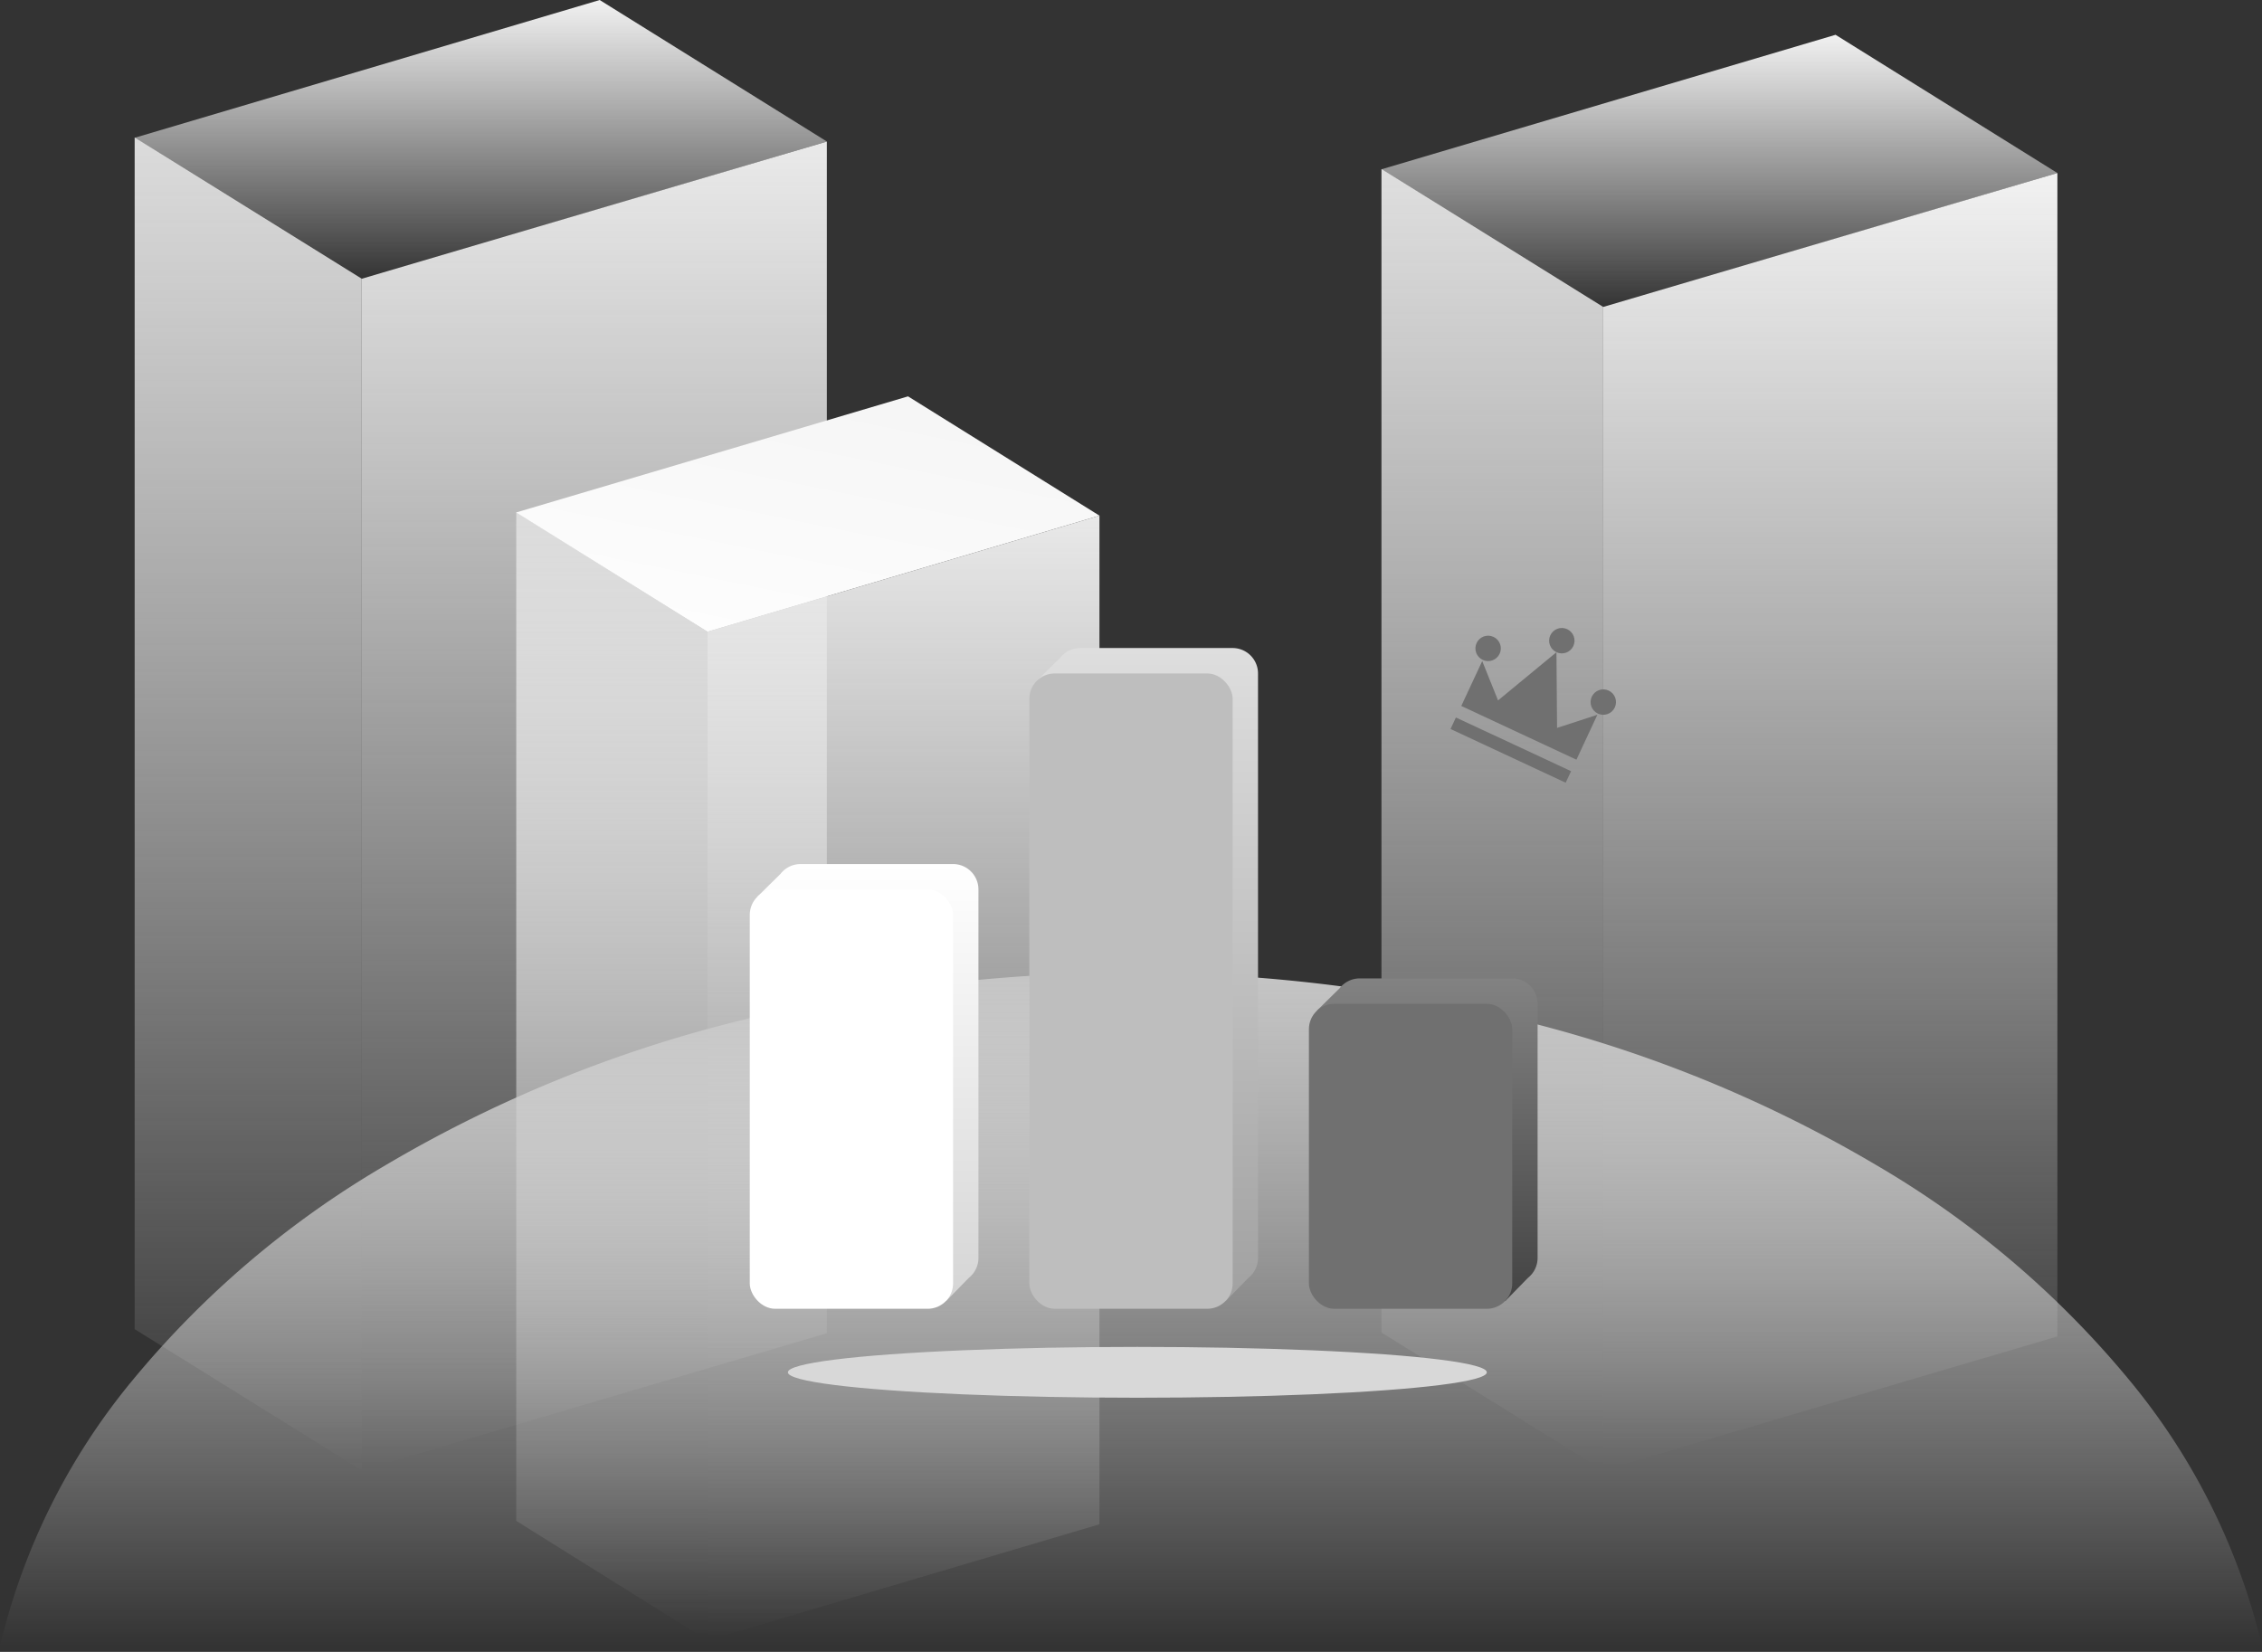<svg xmlns="http://www.w3.org/2000/svg" xmlns:xlink="http://www.w3.org/1999/xlink" width="178" height="130" viewBox="0 0 178 130">
  <rect x="0" y="0" width="178" height="130" fill="#333333" stroke="none"/>
  <defs>
    <linearGradient id="linear-gradient" x1="0.5" x2="0.5" y2="1" gradientUnits="objectBoundingBox">
      <stop offset="0" stop-color="#e9e9e9"/>
      <stop offset="1" stop-color="#fff" stop-opacity="0"/>
    </linearGradient>
    <linearGradient id="linear-gradient-2" x1="0.5" x2="0.5" y2="1" gradientUnits="objectBoundingBox">
      <stop offset="0" stop-color="#dcdcdc"/>
      <stop offset="1" stop-color="#fff" stop-opacity="0"/>
    </linearGradient>
    <linearGradient id="linear-gradient-3" x1="0.5" x2="0.5" y2="1" gradientUnits="objectBoundingBox">
      <stop offset="0" stop-color="#f1f1f1"/>
      <stop offset="1" stop-color="#fff" stop-opacity="0"/>
    </linearGradient>
    <linearGradient id="linear-gradient-5" x1="0.5" x2="0.5" y2="1" gradientUnits="objectBoundingBox">
      <stop offset="0" stop-color="#dedede"/>
      <stop offset="1" stop-color="#fff" stop-opacity="0"/>
    </linearGradient>
    <linearGradient id="linear-gradient-7" x1="0.5" x2="0.5" y2="1" gradientUnits="objectBoundingBox">
      <stop offset="0" stop-color="#e8e8e8"/>
      <stop offset="1" stop-color="#fff" stop-opacity="0"/>
    </linearGradient>
    <linearGradient id="linear-gradient-9" x1="0.213" y1="1.265" x2="0.846" gradientUnits="objectBoundingBox">
      <stop offset="0" stop-color="#fff"/>
      <stop offset="1" stop-color="#f5f5f5"/>
    </linearGradient>
    <linearGradient id="linear-gradient-10" x1="0.5" x2="0.5" y2="1" gradientUnits="objectBoundingBox">
      <stop offset="0" stop-color="#c5c5c5"/>
      <stop offset="1" stop-color="#fff" stop-opacity="0"/>
    </linearGradient>
    <linearGradient id="linear-gradient-11" x1="0.5" x2="0.5" y2="1" gradientUnits="objectBoundingBox">
      <stop offset="0" stop-color="#dedede"/>
      <stop offset="1" stop-color="#a1a1a1"/>
    </linearGradient>
    <linearGradient id="linear-gradient-12" x1="0.5" x2="0.5" y2="1" gradientUnits="objectBoundingBox">
      <stop offset="0" stop-color="#fff"/>
      <stop offset="1" stop-color="#d5d5d5"/>
    </linearGradient>
    <linearGradient id="linear-gradient-13" x1="0.5" x2="0.5" y2="1" gradientUnits="objectBoundingBox">
      <stop offset="0" stop-color="#828282"/>
      <stop offset="1" stop-color="#434343"/>
    </linearGradient>
  </defs>
  <g id="暂无排名" transform="translate(-1436 -629)">
    <g id="暂无数据" transform="translate(1343 476)">
      <rect id="矩形_639" data-name="矩形 639" width="178" height="130" transform="translate(93 153)" fill="none"/>
      <g id="暂无数据-2" data-name="暂无数据" transform="translate(31.648 -170.376)">
        <g id="组_72" data-name="组 72" transform="translate(71.94 323.376)">
          <path id="路径_82" data-name="路径 82" d="M0,10.795,36.6,0V93.779L0,104.574Z" transform="translate(17.878 11.142)" fill="url(#linear-gradient)"/>
          <path id="路径_81" data-name="路径 81" d="M-8.492,10.642-26.361-.469v93.78l17.868,11.111Z" transform="translate(26.37 11.293)" fill="url(#linear-gradient-2)"/>
          <path id="路径_80" data-name="路径 80" d="M-8.5,5.55,28.106-5.3,10.228-16.437l-36.6,10.845Z" transform="translate(26.375 16.438)" fill="url(#linear-gradient-3)"/>
        </g>
        <g id="组_70" data-name="组 70" transform="translate(170.053 326.113)">
          <path id="路径_78" data-name="路径 78" d="M0,10.539,35.741,0V91.56L0,102.1Z" transform="translate(17.457 10.88)" fill="url(#linear-gradient-3)"/>
          <path id="路径_79" data-name="路径 79" d="M-8.913,10.38-26.361-.469V91.093l17.448,10.848Z" transform="translate(26.37 11.038)" fill="url(#linear-gradient-5)"/>
          <path id="路径_77" data-name="路径 77" d="M-8.918,5.032,26.823-5.558,9.366-16.437-26.375-5.848Z" transform="translate(26.375 16.438)" fill="url(#linear-gradient-3)"/>
        </g>
        <g id="组_71" data-name="组 71" transform="translate(101.968 354.568)">
          <path id="路径_74" data-name="路径 74" d="M0,9.137,30.839,0V79.381L0,88.519Z" transform="translate(15.062 9.387)" fill="url(#linear-gradient-7)"/>
          <path id="路径_75" data-name="路径 75" d="M-11.306,8.936l-15.054-9.4V78.913l15.054,9.4Z" transform="translate(26.369 9.588)" fill="url(#linear-gradient-2)"/>
          <path id="路径_76" data-name="路径 76" d="M-11.313,2.087,19.526-7.05,4.464-16.437-26.375-7.3Z" transform="translate(26.375 16.438)" fill="url(#linear-gradient-9)"/>
        </g>
        <path id="减去_26" data-name="减去 26" d="M178,53H0A51.361,51.361,0,0,1,10.453,32.048,74.532,74.532,0,0,1,30.195,15.237,103.3,103.3,0,0,1,57.089,4.058a127.515,127.515,0,0,1,63.823,0,103.3,103.3,0,0,1,26.894,11.179,74.532,74.532,0,0,1,19.741,16.811A51.363,51.363,0,0,1,178,53Z" transform="translate(61.352 399.925)" fill="url(#linear-gradient-10)"/>
      </g>
    </g>
    <g id="组_432" data-name="组 432">
      <path id="联合_69" data-name="联合 69" d="M27.15-3516.81l.218-.191H18.392a2,2,0,0,1-2-2v-45.441H15l1.781-1.753h.006a2,2,0,0,1,1.6-.805h12a2,2,0,0,1,2,2v46a2,2,0,0,1-.753,1.563l-1.787,1.826Z" transform="translate(1502.608 4247)" fill="url(#linear-gradient-11)"/>
      <path id="联合_70" data-name="联合 70" d="M27.15-3516.81l.218-.191H18.392a2,2,0,0,1-2-2v-28.441H15l1.781-1.753h.006a2,2,0,0,1,1.6-.805h12a2,2,0,0,1,2,2v29a2,2,0,0,1-.753,1.563l-1.787,1.826Z" transform="translate(1480.608 4247)" fill="url(#linear-gradient-12)"/>
      <path id="联合_71" data-name="联合 71" d="M27.15-3516.81l.218-.191H18.392a2,2,0,0,1-2-2v-19.441H15l1.781-1.753h.006a2,2,0,0,1,1.6-.805h12a2,2,0,0,1,2,2v20a2,2,0,0,1-.753,1.563l-1.787,1.826Z" transform="translate(1524.608 4247)" fill="url(#linear-gradient-13)"/>
      <rect id="矩形_861" data-name="矩形 861" width="16" height="24" rx="2" transform="translate(1539 708)" fill="#707070"/>
      <rect id="矩形_865" data-name="矩形 865" width="16" height="33" rx="2" transform="translate(1495 699)" fill="#fff"/>
      <rect id="矩形_862" data-name="矩形 862" width="16" height="50" rx="2" transform="translate(1517 682)" fill="#bebebe"/>
      <ellipse id="椭圆_414" data-name="椭圆 414" cx="27.5" cy="2" rx="27.5" ry="2" transform="translate(1498 735)" fill="#d8d8d8"/>
      <g id="组_430" data-name="组 430" transform="translate(441.205 -586.549) rotate(25)">
        <path id="联合_72" data-name="联合 72" d="M5.833,7H0V3.1L2.438,5.381,5,0,7.562,5.38,10,3.1V7Z" transform="translate(1543 676)" fill="#707070"/>
        <rect id="矩形_867" data-name="矩形 867" width="10" height="1" transform="translate(1543 684)" fill="#707070"/>
        <circle id="椭圆_415" data-name="椭圆 415" cx="1" cy="1" r="1" transform="translate(1547 674)" fill="#707070"/>
        <circle id="椭圆_416" data-name="椭圆 416" cx="1" cy="1" r="1" transform="translate(1542 677)" fill="#707070"/>
        <circle id="椭圆_417" data-name="椭圆 417" cx="1" cy="1" r="1" transform="translate(1552 677)" fill="#707070"/>
      </g>
    </g>
  </g>
</svg>
